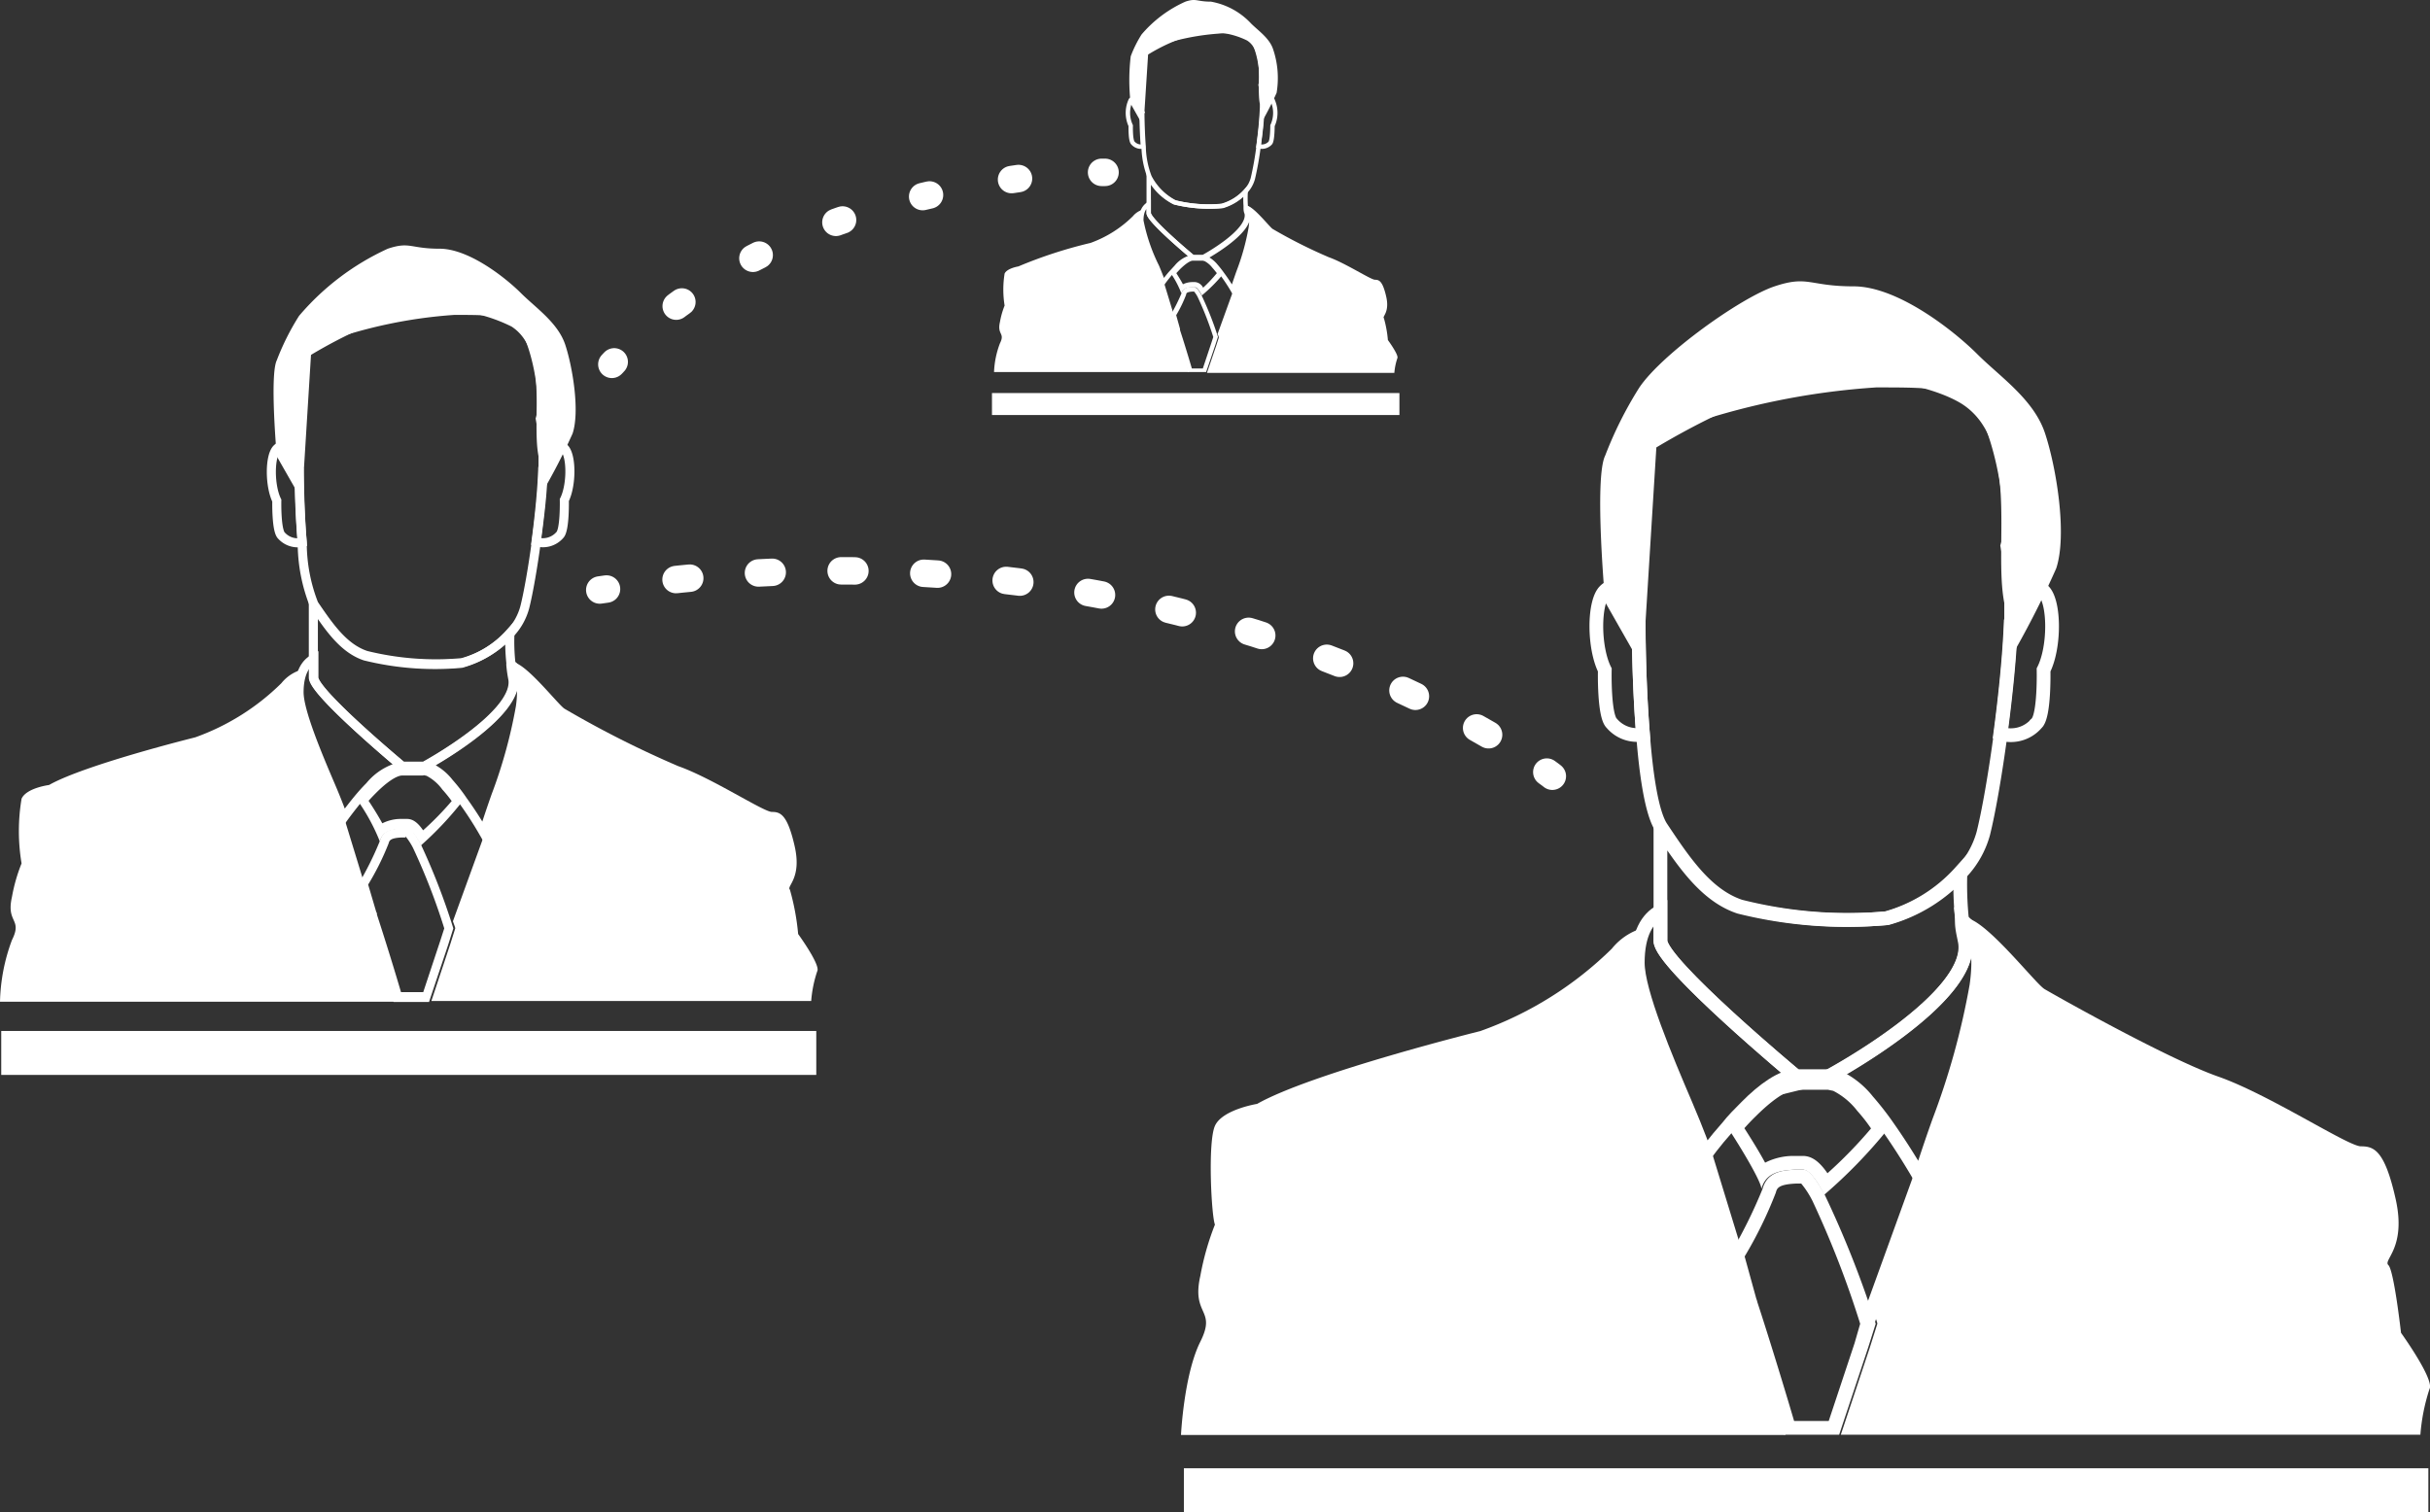 <svg xmlns="http://www.w3.org/2000/svg" viewBox="0 0 176.89 110.1"><rect x="0" y="0" width="176.89" height="110.1" fill="#333333" stroke="none"/><defs><style>.cls-1,.cls-3,.cls-4,.cls-5,.cls-6,.cls-7{fill:none;}.cls-1,.cls-3,.cls-4,.cls-5,.cls-6,.cls-7,.cls-8{stroke:#fff;}.cls-1,.cls-6,.cls-7,.cls-8{stroke-miterlimit:10;}.cls-2{fill:#fff;}.cls-3,.cls-4,.cls-5{stroke-linecap:round;stroke-linejoin:round;stroke-width:2px;}.cls-4{stroke-dasharray:1 5.02;}.cls-5{stroke-dasharray:0.51 6.08;}.cls-6{stroke-width:0.66px;}.cls-7{stroke-width:0.32px;}.cls-8{fill:#4a6491;}</style></defs><title>Clients</title><g id="DASHBOARD_V1"><path class="cls-1" d="M119.6,53.48a2.41,2.41,0,0,1-2.27-.81c-.59-.54-.51-3.89-.51-3.89-.82-1.64-.82-4.93,0-5.75s.82.82,1.64.82c0,0,.35.63.83,1.56v.09S119.28,49.56,119.6,53.48Z"/><path class="cls-1" d="M148.76,48.78s.08,3.35-.51,3.89a2.46,2.46,0,0,1-2.64.74c.37-2.76.67-5.74.76-8.15.43-.85.75-1.41.75-1.41.82,0,.82-1.64,1.64-.82S149.59,47.14,148.76,48.78Z"/><path class="cls-1" d="M146.4,43.85q0,.66,0,1.41c-.09,2.41-.39,5.39-.76,8.15-.4,3-.88,5.73-1.27,7.29a6.75,6.75,0,0,1-1.57,2.8,11.37,11.37,0,0,1-5.41,3.36A32.17,32.17,0,0,1,126.68,66c-2.47-.82-4.11-3.29-5.75-5.75-.7-1.06-1.11-3.9-1.33-6.81-.32-3.92-.32-8-.32-8v-.09l.81-13.06s6.58-4.11,11.51-4.93,9.54.4,11.5,1.64C147.63,31.94,145.58,39.75,146.4,43.85Z"/><path class="cls-2" d="M149.68,41.39c.82-2.47,0-7.4-.82-9.86s-3.29-4.11-4.93-5.75-5.75-4.93-9-4.93-3.29-.82-5.75,0-8.22,4.93-9.86,7.39a28.18,28.18,0,0,0-2.47,4.93c-.82,1.65,0,10.68,0,10.68l2.51,4.41s0-8.51.78-11c0-2.46-1.06-4.71,1.94-6.05a53.48,53.48,0,0,1,14.49-3c3.29,0,4.93,0,6.58.82s3.28,8.22,2.46,10.69a38.43,38.43,0,0,1,.56,8.51A68.19,68.19,0,0,0,149.68,41.39Z"/><path class="cls-3" d="M113,56.52s-.13-.11-.4-.3"/><path class="cls-4" d="M108.36,53.5c-9-5.21-30.6-15-61.71-11"/><path class="cls-3" d="M44.15,42.89l-.49.07"/><path class="cls-3" d="M80.44,12.55h-.25"/><path class="cls-5" d="M74.14,13C67,14,55.36,16.61,46.88,24.21"/><path class="cls-3" d="M44.71,26.35l-.17.18"/><rect class="cls-2" x="0.09" y="75.07" width="59.33" height="3.2"/><rect class="cls-2" x="72.21" y="28.62" width="29.66" height="1.6"/><rect class="cls-2" x="86.18" y="106.91" width="90.59" height="3.2"/><path class="cls-2" d="M87.38,97.69c1.2-2.4-.67-1.87,0-4.8a19.69,19.69,0,0,1,1.06-3.72c-.26-.67-.53-6,0-7.19s3.07-1.6,3.07-1.6c4-2.26,16.24-5.3,16.24-5.3a26.13,26.13,0,0,0,9.58-6,4.5,4.5,0,0,1,2.66-1.6,5.21,5.21,0,0,0-.59,2.69c0,2.11,2,7,3.5,10.35.81,1.88,1.43,3.61,1.43,3.61l2,6.7-.32.56,1,3.48c0,.09.06.18.08.26.83,2.57,1.94,6.12,2.88,9.36h-44S86.18,100.08,87.38,97.69Z"/><path class="cls-2" d="M176.85,101.15a14.17,14.17,0,0,0-.66,3.32H134l2.11-6.34.55-1.74c0-.1-.12-.39-.26-.8l3.56-9.83s.61-1.94,1.38-4.09c0,0,0,0,0,0a54.68,54.68,0,0,0,2.72-9.85c.43-3-.26-4.22-1-4.69l0-.28c1.41,0,5.1,4.77,5.77,5.17s8.91,5.06,12.64,6.37,9.45,5.08,10.39,5.08,1.73.26,2.53,3.84-.94,4.42-.53,4.81.92,4.93.92,4.93S177.25,100.48,176.85,101.15Z"/><path class="cls-2" d="M131.11,86.17a6.66,6.66,0,0,1,.84,1.3,70.86,70.86,0,0,1,3.46,8.92L135,97.81l-1.88,5.66H130.6c-1.08-3.67-2.2-7.21-2.67-8.64a1.6,1.6,0,0,0-.08-.26L127,91.49a30.16,30.16,0,0,0,2.27-4.65c.08-.3.16-.61,1.52-.66h.36m.18-1h-.59c-1.3,0-2.15.33-2.44,1.4a36.23,36.23,0,0,1-2.38,4.79l1,3.48c0,.09.06.18.08.26.83,2.57,1.94,6.12,2.88,9.36h4l2.11-6.34.55-1.74A73.94,73.94,0,0,0,132.83,87c-.58-1.09-1.12-1.83-1.54-1.83Z"/><path class="cls-2" d="M133.11,79.36l.34.07a5.21,5.21,0,0,1,1.75,1.46c.33.37.68.8,1,1.28a32.65,32.65,0,0,1-3.17,3.26c-.54-.78-1.09-1.26-1.79-1.26h-.62a4.54,4.54,0,0,0-2.13.49c-.33-.61-.81-1.42-1.51-2.51.25-.28.53-.58.83-.87,1.8-1.79,2.66-1.93,2.88-1.93h2.38m.08-1h-2.46c-1,0-2.39,1-3.59,2.22-.49.49-1,1-1.37,1.48,1,1.51,2.49,4,2.49,4.52.29-1.07,1.14-1.35,2.44-1.4h.59c.42,0,1,.74,1.54,1.83a36.61,36.61,0,0,0,4.66-4.81,21.69,21.69,0,0,0-1.55-2,6.07,6.07,0,0,0-2.23-1.76l-.4-.08a.25.25,0,0,0-.12,0Z"/><path class="cls-1" d="M130.73,78.36c-1,0-2.39,1-3.59,2.22-.49.49-1,1-1.37,1.48-1,1.12-1.62,2-1.62,2s-.62-1.73-1.43-3.61c-1.45-3.39-3.5-8.24-3.5-10.35s.7-3.24,1.65-3.74V68.5C120.87,70.15,130.73,78.36,130.73,78.36Z"/><path class="cls-1" d="M143.87,71.79a54.68,54.68,0,0,1-2.72,9.85s0,0,0,0c-.77,2.15-1.38,4.09-1.38,4.09s-1-1.76-2.27-3.57a21.69,21.69,0,0,0-1.55-2,6.07,6.07,0,0,0-2.23-1.76,1.19,1.19,0,0,0-.4-.08.25.25,0,0,0-.12,0s10.68-5.75,9.86-9.86c-.09-.46-.16-.93-.21-1.4C143.61,67.57,144.3,68.78,143.87,71.79Z"/><path class="cls-1" d="M133.19,78.36h-2.46s-9.86-8.21-9.86-9.86V60.29c1.64,2.46,3.28,4.93,5.75,5.75a32.17,32.17,0,0,0,10.68.82,11.37,11.37,0,0,0,5.41-3.36,25,25,0,0,0,.1,3.32l0,.28c0,.47.12.94.21,1.4C143.87,72.61,133.19,78.36,133.19,78.36Z"/><path class="cls-6" d="M22,39.49A1.59,1.59,0,0,1,20.49,39c-.39-.36-.34-2.55-.34-2.55-.53-1.08-.53-3.23,0-3.77s.54.54,1.08.54c0,0,.23.41.54,1v.06S21.77,36.92,22,39.49Z"/><path class="cls-6" d="M41.08,36.41s.05,2.19-.33,2.55a1.63,1.63,0,0,1-1.73.48c.24-1.81.44-3.76.49-5.34.29-.55.5-.92.5-.92.53,0,.53-1.08,1.07-.54S41.62,35.33,41.08,36.41Z"/><path class="cls-6" d="M39.53,33.18c0,.29,0,.6,0,.92,0,1.58-.25,3.53-.49,5.34s-.58,3.76-.84,4.78a4.44,4.44,0,0,1-1,1.83,7.38,7.38,0,0,1-3.55,2.2,21.25,21.25,0,0,1-7-.53C25,47.18,23.92,45.56,22.85,44A12.29,12.29,0,0,1,22,39.49c-.21-2.57-.21-5.23-.21-5.23V34.2l.53-8.55s4.31-2.7,7.54-3.23a12,12,0,0,1,7.54,1.07C40.34,25.38,39,30.49,39.53,33.18Z"/><path class="cls-2" d="M41.68,31.57c.54-1.62,0-4.85-.53-6.46S39,22.42,37.92,21.34,34.15,18.11,32,18.11s-2.16-.54-3.77,0A18.62,18.62,0,0,0,21.77,23a18.05,18.05,0,0,0-1.62,3.23c-.53,1.08,0,7,0,7l1.65,2.89s0-5.58.51-7.19c0-1.62-.7-3.09,1.27-4a34.94,34.94,0,0,1,9.49-2c2.16,0,3.23,0,4.31.54s2.15,5.39,1.61,7a25.13,25.13,0,0,1,.37,5.58A44.88,44.88,0,0,0,41.68,31.57Z"/><path class="cls-2" d="M.87,68.45c.79-1.57-.44-1.22,0-3.14a12.31,12.31,0,0,1,.7-2.44,14.28,14.28,0,0,1,0-4.71c.35-.79,2-1,2-1,2.61-1.48,10.64-3.47,10.64-3.47a17.1,17.1,0,0,0,6.27-3.94,2.93,2.93,0,0,1,1.75-1.05,3.3,3.3,0,0,0-.39,1.76c0,1.38,1.34,4.56,2.29,6.78.53,1.23.94,2.37.94,2.37l1.34,4.38c-.09.17-.16.29-.21.37l.66,2.28.06.17c.54,1.69,1.27,4,1.88,6.13H0A13.67,13.67,0,0,1,.87,68.45Z"/><path class="cls-2" d="M59.49,70.72a8.92,8.92,0,0,0-.44,2.17H31.4l1.38-4.15.36-1.14c0-.07-.08-.26-.17-.52l2.34-6.44s.39-1.27.9-2.68v0A36.17,36.17,0,0,0,38,51.48c.28-2-.17-2.76-.68-3.07a1.1,1.1,0,0,0,0-.18c.93,0,3.34,3.12,3.78,3.38a74.52,74.52,0,0,0,8.28,4.18c2.45.86,6.2,3.33,6.81,3.33s1.13.17,1.66,2.51-.62,2.9-.35,3.15a17.39,17.39,0,0,1,.6,3.23S59.75,70.28,59.49,70.72Z"/><path class="cls-2" d="M29.52,60.9a4.69,4.69,0,0,1,.55.85,46.09,46.09,0,0,1,2.27,5.85l-.3.93-1.23,3.71H29.19c-.71-2.42-1.46-4.75-1.75-5.64,0-.07,0-.14-.05-.19l-.59-2a19.54,19.54,0,0,0,1.49-3c.05-.19.1-.4,1-.43h.23m.12-.65h-.39c-.85,0-1.41.21-1.6.91a23,23,0,0,1-1.56,3.14l.67,2.28a1.54,1.54,0,0,1,0,.17c.54,1.69,1.27,4,1.89,6.13h2.58l1.39-4.15L33,67.6a48.49,48.49,0,0,0-2.38-6.15c-.38-.72-.74-1.2-1-1.2Z"/><path class="cls-2" d="M30.83,56.44l.22.05a3.36,3.36,0,0,1,1.15,1,9.13,9.13,0,0,1,.68.84,21.87,21.87,0,0,1-2.08,2.13c-.35-.51-.71-.83-1.17-.83h-.4a3,3,0,0,0-1.4.32c-.22-.4-.53-.93-1-1.64.16-.18.35-.38.54-.57,1.18-1.18,1.75-1.27,1.89-1.27h1.56m.05-.65H29.27a4.2,4.2,0,0,0-2.35,1.45c-.32.32-.62.66-.9,1a14.34,14.34,0,0,1,1.63,3c.19-.7.75-.88,1.6-.91h.39c.27,0,.63.48,1,1.2A24.38,24.38,0,0,0,33.7,58.3a11.81,11.81,0,0,0-1-1.29,3.84,3.84,0,0,0-1.46-1.16L31,55.8Z"/><path class="cls-6" d="M29.27,55.79a4.2,4.2,0,0,0-2.35,1.45c-.32.32-.62.66-.9,1C25.4,59,25,59.56,25,59.56s-.41-1.14-.94-2.37c-.95-2.22-2.29-5.4-2.29-6.78s.46-2.12,1.08-2.45v1.37C22.81,50.41,29.27,55.79,29.27,55.79Z"/><path class="cls-6" d="M37.88,51.48a36.17,36.17,0,0,1-1.78,6.46v0c-.5,1.41-.9,2.68-.9,2.68A26.1,26.1,0,0,0,33.7,58.3a11.81,11.81,0,0,0-1-1.29,3.84,3.84,0,0,0-1.46-1.16A.8.8,0,0,0,31,55.8h-.08s7-3.77,6.46-6.46a9.26,9.26,0,0,1-.13-.92C37.71,48.72,38.16,49.51,37.88,51.48Z"/><path class="cls-6" d="M30.88,55.79H29.27s-6.46-5.38-6.46-6.46V44c1.08,1.61,2.15,3.23,3.77,3.77a21.23,21.23,0,0,0,7,.53,7.36,7.36,0,0,0,3.54-2.2,14.74,14.74,0,0,0,.07,2.18,1.1,1.1,0,0,0,0,.18,9.26,9.26,0,0,0,.13.92C37.88,52,30.88,55.79,30.88,55.79Z"/><path class="cls-7" d="M83.2,10.67a.79.79,0,0,1-.73-.26c-.19-.18-.16-1.26-.16-1.26a2.21,2.21,0,0,1,0-1.86c.26-.27.26.26.53.26l.26.51v0S83.1,9.4,83.2,10.67Z"/><path class="cls-7" d="M92.63,9.15s0,1.08-.16,1.26a.82.82,0,0,1-.86.23c.12-.89.22-1.85.25-2.63l.24-.46c.27,0,.27-.53.53-.26A2.21,2.21,0,0,1,92.63,9.15Z"/><path class="cls-7" d="M91.87,7.55c0,.15,0,.3,0,.46,0,.78-.13,1.74-.25,2.63A23.29,23.29,0,0,1,91.2,13a2.27,2.27,0,0,1-.5.91A3.7,3.7,0,0,1,89,15a10.37,10.37,0,0,1-3.46-.26,4.33,4.33,0,0,1-1.86-1.86,6.45,6.45,0,0,1-.43-2.2c-.1-1.27-.1-2.58-.1-2.58v0l.27-4.22a13.1,13.1,0,0,1,3.72-1.6,6,6,0,0,1,3.72.53C92.27,3.7,91.6,6.23,91.87,7.55Z"/><path class="cls-2" d="M92.93,6.76a6.56,6.56,0,0,0-.26-3.19c-.27-.8-1.07-1.33-1.6-1.86A5.25,5.25,0,0,0,88.15.12c-1.06,0-1.06-.27-1.86,0A9,9,0,0,0,83.1,2.51a8.46,8.46,0,0,0-.79,1.59,14.64,14.64,0,0,0,0,3.46L83.12,9a19.26,19.26,0,0,1,.25-3.55c0-.8-.34-1.52.62-2a17.47,17.47,0,0,1,4.69-1,4.71,4.71,0,0,1,2.13.26c.53.27,1.06,2.66.79,3.46A12.06,12.06,0,0,1,91.78,9,22.74,22.74,0,0,0,92.93,6.76Z"/><path class="cls-2" d="M72.79,25c.39-.78-.22-.6,0-1.55a6,6,0,0,1,.34-1.2,7.26,7.26,0,0,1,0-2.33c.18-.39,1-.52,1-.52a33.21,33.21,0,0,1,5.25-1.71,8.43,8.43,0,0,0,3.09-1.95,1.48,1.48,0,0,1,.86-.51,1.68,1.68,0,0,0-.19.87,13.09,13.09,0,0,0,1.13,3.34c.27.61.47,1.17.47,1.17l.66,2.17a2,2,0,0,0-.1.18L85.62,24l0,.09c.27.83.62,2,.93,3H72.36A6.58,6.58,0,0,1,72.79,25Z"/><path class="cls-2" d="M101.72,26.08a4.58,4.58,0,0,0-.22,1.07H87.86l.68-2,.18-.56s0-.13-.09-.26l1.15-3.18s.2-.62.45-1.32h0a17.25,17.25,0,0,0,.88-3.18c.14-1-.08-1.37-.33-1.52V15c.45,0,1.65,1.54,1.86,1.67a36.52,36.52,0,0,0,4.09,2.06c1.21.43,3.06,1.64,3.36,1.64s.56.09.82,1.24-.31,1.43-.17,1.56a8.31,8.31,0,0,1,.29,1.59S101.84,25.86,101.72,26.08Z"/><path class="cls-2" d="M86.93,21.24a2,2,0,0,1,.27.42,23.18,23.18,0,0,1,1.12,2.88l-.15.46-.61,1.83h-.8c-.35-1.19-.71-2.34-.86-2.79l0-.09-.28-1a9.42,9.42,0,0,0,.73-1.51c0-.09.05-.19.49-.21h.12m.06-.33H86.8c-.42,0-.7.1-.79.45a14,14,0,0,1-.77,1.55L85.56,24l0,.09c.27.83.63,2,.93,3H87.8l.68-2,.18-.56a24.35,24.35,0,0,0-1.18-3c-.18-.35-.36-.59-.49-.59Z"/><path class="cls-2" d="M87.58,19l.08,0h0a1.74,1.74,0,0,1,.58.48c.11.12.22.26.34.41a10.73,10.73,0,0,1-1,1.06.72.72,0,0,0-.58-.41h-.2a1.57,1.57,0,0,0-.69.16c-.1-.2-.26-.46-.48-.81l.26-.28c.59-.58.86-.63.94-.63h.77m0-.32h-.79a2.08,2.08,0,0,0-1.17.72l-.44.48A6.94,6.94,0,0,1,86,21.37c.09-.35.37-.44.79-.45H87c.13,0,.31.24.49.59A11.82,11.82,0,0,0,89,20a7.84,7.84,0,0,0-.5-.64,2.15,2.15,0,0,0-.72-.57l-.13,0Z"/><path class="cls-7" d="M86.81,18.71a2.08,2.08,0,0,0-1.17.72l-.44.48c-.31.36-.52.66-.52.66s-.2-.56-.46-1.17a13.18,13.18,0,0,1-1.14-3.34c0-.7.23-1,.54-1.21v.67C83.62,16.06,86.81,18.71,86.81,18.71Z"/><path class="cls-7" d="M91.05,16.59a17.25,17.25,0,0,1-.88,3.18h0c-.25.7-.45,1.32-.45,1.32A12,12,0,0,0,89,20a7.84,7.84,0,0,0-.5-.64,2.15,2.15,0,0,0-.72-.57l-.13,0h0s3.45-1.86,3.19-3.19c0-.15-.05-.3-.07-.45C91,15.22,91.19,15.61,91.05,16.59Z"/><path class="cls-7" d="M87.6,18.71h-.79s-3.19-2.65-3.19-3.19V12.87a4.22,4.22,0,0,0,1.86,1.86,10.3,10.3,0,0,0,3.45.26,3.65,3.65,0,0,0,1.75-1.08,7.82,7.82,0,0,0,0,1.07v.09c0,.15,0,.3.07.45C91.05,16.85,87.6,18.71,87.6,18.71Z"/><line class="cls-8" x1="139.76" y1="85.76" x2="135.91" y2="96.39"/><line class="cls-1" x1="124.15" y1="84.11" x2="126.4" y2="91.46"/></g></svg>